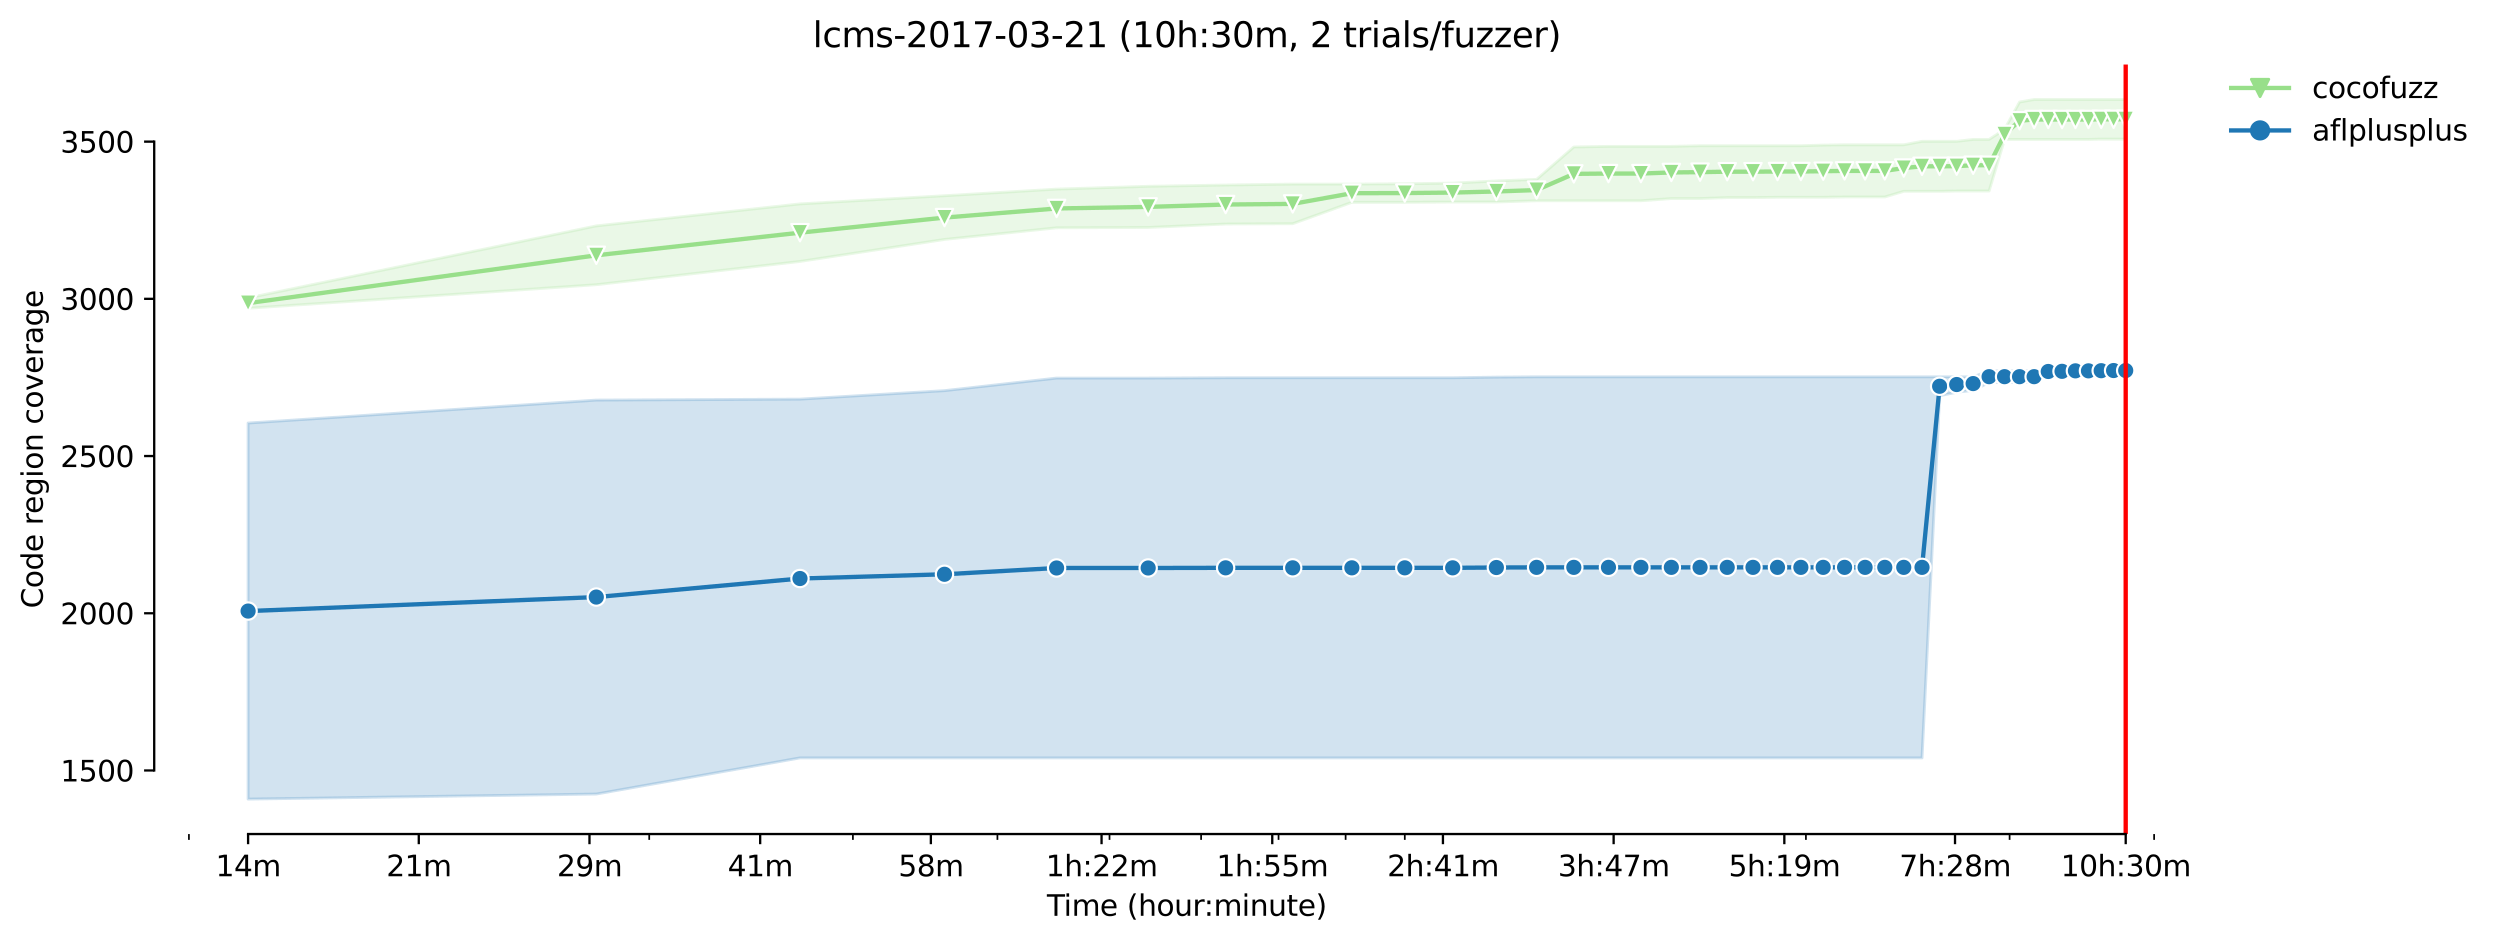 <?xml version="1.0" encoding="utf-8" standalone="no"?>
<!DOCTYPE svg PUBLIC "-//W3C//DTD SVG 1.1//EN"
  "http://www.w3.org/Graphics/SVG/1.1/DTD/svg11.dtd">
<svg height="325.986pt" version="1.1" viewBox="0 0 864.542 325.986" width="864.542pt" xmlns="http://www.w3.org/2000/svg" xmlns:xlink="http://www.w3.org/1999/xlink">
 <defs>
  <style type="text/css">*{stroke-linecap:butt;stroke-linejoin:round;}</style>
 </defs>
 <g id="figure_1">
  <g id="patch_1">
   <path d="M 0 325.986 
L 864.542 325.986 
L 864.542 0 
L 0 0 
z
" style="fill:#ffffff;"/>
  </g>
  <g id="axes_1">
   <g id="patch_2">
    <path d="M 53.328 288.43 
L 767.568 288.43 
L 767.568 22.318 
L 53.328 22.318 
z
" style="fill:#ffffff;"/>
   </g>
   <g id="PolyCollection_1">
    <defs>
     <path d="M 85.794 -222.965 
L 85.794 -219.377 
L 206.207 -227.531 
L 276.645 -235.577 
L 326.621 -243.188 
L 365.386 -247.211 
L 397.059 -247.32 
L 423.838 -248.516 
L 447.035 -248.625 
L 467.496 -256.018 
L 485.799 -256.018 
L 502.357 -256.127 
L 517.472 -256.127 
L 531.377 -256.562 
L 544.251 -256.562 
L 556.237 -256.562 
L 567.449 -256.562 
L 577.98 -257.323 
L 587.91 -257.323 
L 597.302 -257.649 
L 606.213 -257.649 
L 614.689 -257.758 
L 622.77 -257.758 
L 630.493 -257.758 
L 637.886 -257.867 
L 644.978 -257.867 
L 651.791 -257.867 
L 658.347 -259.824 
L 664.665 -259.824 
L 670.761 -259.824 
L 676.651 -259.932 
L 682.347 -259.932 
L 687.862 -259.932 
L 693.208 -277.764 
L 698.394 -277.764 
L 703.43 -277.764 
L 708.324 -277.764 
L 713.083 -277.764 
L 717.716 -277.764 
L 722.229 -277.764 
L 726.627 -277.873 
L 730.916 -277.873 
L 735.103 -277.873 
L 735.103 -291.572 
L 735.103 -291.572 
L 730.916 -291.572 
L 726.627 -291.572 
L 722.229 -291.572 
L 717.716 -291.572 
L 713.083 -291.572 
L 708.324 -291.572 
L 703.43 -291.572 
L 698.394 -290.702 
L 693.208 -281.243 
L 687.862 -277.764 
L 682.347 -277.764 
L 676.651 -277.111 
L 670.761 -277.111 
L 664.665 -277.111 
L 658.347 -275.915 
L 651.791 -275.915 
L 644.978 -275.915 
L 637.886 -275.915 
L 630.493 -275.807 
L 622.77 -275.589 
L 614.689 -275.589 
L 606.213 -275.589 
L 597.302 -275.589 
L 587.91 -275.589 
L 577.98 -275.372 
L 567.449 -275.372 
L 556.237 -275.372 
L 544.251 -275.154 
L 531.377 -263.955 
L 517.472 -263.412 
L 502.357 -262.651 
L 485.799 -262.433 
L 467.496 -262.324 
L 447.035 -262.324 
L 423.838 -261.998 
L 397.059 -261.563 
L 365.386 -260.585 
L 326.621 -258.301 
L 276.645 -255.475 
L 206.207 -247.864 
L 85.794 -222.965 
z
" id="m2c53923c46" style="stroke:#98df8a;stroke-opacity:0.2;"/>
    </defs>
    <g clip-path="url(#p3ffe0e3b09)">
     <use style="fill:#98df8a;fill-opacity:0.2;stroke:#98df8a;stroke-opacity:0.2;" x="0" xlink:href="#m2c53923c46" y="325.986"/>
    </g>
   </g>
   <g id="PolyCollection_2">
    <defs>
     <path d="M 85.794 -179.691 
L 85.794 -49.652 
L 206.207 -51.392 
L 276.645 -63.896 
L 326.621 -63.896 
L 365.386 -63.896 
L 397.059 -63.896 
L 423.838 -63.896 
L 447.035 -63.896 
L 467.496 -63.896 
L 485.799 -63.896 
L 502.357 -63.896 
L 517.472 -63.896 
L 531.377 -63.896 
L 544.251 -63.896 
L 556.237 -63.896 
L 567.449 -63.896 
L 577.98 -63.896 
L 587.91 -63.896 
L 597.302 -63.896 
L 606.213 -63.896 
L 614.689 -63.896 
L 622.77 -63.896 
L 630.493 -63.896 
L 637.886 -63.896 
L 644.978 -63.896 
L 651.791 -63.896 
L 658.347 -63.896 
L 664.665 -63.896 
L 670.761 -189.15 
L 676.651 -190.346 
L 682.347 -190.999 
L 687.862 -193.717 
L 693.208 -193.717 
L 698.394 -193.717 
L 703.43 -193.717 
L 708.324 -197.305 
L 713.083 -197.305 
L 717.716 -197.305 
L 722.229 -197.305 
L 726.627 -197.305 
L 730.916 -197.414 
L 735.103 -197.414 
L 735.103 -198.284 
L 735.103 -198.284 
L 730.916 -198.284 
L 726.627 -198.284 
L 722.229 -198.175 
L 717.716 -198.175 
L 713.083 -197.849 
L 708.324 -197.74 
L 703.43 -197.74 
L 698.394 -197.74 
L 693.208 -197.74 
L 687.862 -197.74 
L 682.347 -195.674 
L 676.651 -195.674 
L 670.761 -195.674 
L 664.665 -195.674 
L 658.347 -195.674 
L 651.791 -195.674 
L 644.978 -195.674 
L 637.886 -195.674 
L 630.493 -195.674 
L 622.77 -195.674 
L 614.689 -195.674 
L 606.213 -195.674 
L 597.302 -195.674 
L 587.91 -195.674 
L 577.98 -195.674 
L 567.449 -195.674 
L 556.237 -195.674 
L 544.251 -195.674 
L 531.377 -195.674 
L 517.472 -195.565 
L 502.357 -195.348 
L 485.799 -195.348 
L 467.496 -195.348 
L 447.035 -195.348 
L 423.838 -195.348 
L 397.059 -195.239 
L 365.386 -195.239 
L 326.621 -190.89 
L 276.645 -187.954 
L 206.207 -187.628 
L 85.794 -179.691 
z
" id="md9024fc456" style="stroke:#1f77b4;stroke-opacity:0.2;"/>
    </defs>
    <g clip-path="url(#p3ffe0e3b09)">
     <use style="fill:#1f77b4;fill-opacity:0.2;stroke:#1f77b4;stroke-opacity:0.2;" x="0" xlink:href="#md9024fc456" y="325.986"/>
    </g>
   </g>
   <g id="matplotlib.axis_1">
    <g id="xtick_1">
     <g id="line2d_1">
      <defs>
       <path d="M 0 0 
L 0 3.5 
" id="m69673c3296" style="stroke:#000000;stroke-width:0.8;"/>
      </defs>
      <g>
       <use style="stroke:#000000;stroke-width:0.8;" x="85.794" xlink:href="#m69673c3296" y="288.43"/>
      </g>
     </g>
     <g id="text_1">
      <!-- 14m -->
      <g transform="translate(74.561 303.029)scale(0.1 -0.1)">
       <defs>
        <path d="M 794 531 
L 1825 531 
L 1825 4091 
L 703 3866 
L 703 4441 
L 1819 4666 
L 2450 4666 
L 2450 531 
L 3481 531 
L 3481 0 
L 794 0 
L 794 531 
z
" id="DejaVuSans-31" transform="scale(0.016)"/>
        <path d="M 2419 4116 
L 825 1625 
L 2419 1625 
L 2419 4116 
z
M 2253 4666 
L 3047 4666 
L 3047 1625 
L 3713 1625 
L 3713 1100 
L 3047 1100 
L 3047 0 
L 2419 0 
L 2419 1100 
L 313 1100 
L 313 1709 
L 2253 4666 
z
" id="DejaVuSans-34" transform="scale(0.016)"/>
        <path d="M 3328 2828 
Q 3544 3216 3844 3400 
Q 4144 3584 4550 3584 
Q 5097 3584 5394 3201 
Q 5691 2819 5691 2113 
L 5691 0 
L 5113 0 
L 5113 2094 
Q 5113 2597 4934 2840 
Q 4756 3084 4391 3084 
Q 3944 3084 3684 2787 
Q 3425 2491 3425 1978 
L 3425 0 
L 2847 0 
L 2847 2094 
Q 2847 2600 2669 2842 
Q 2491 3084 2119 3084 
Q 1678 3084 1418 2786 
Q 1159 2488 1159 1978 
L 1159 0 
L 581 0 
L 581 3500 
L 1159 3500 
L 1159 2956 
Q 1356 3278 1631 3431 
Q 1906 3584 2284 3584 
Q 2666 3584 2933 3390 
Q 3200 3197 3328 2828 
z
" id="DejaVuSans-6d" transform="scale(0.016)"/>
       </defs>
       <use xlink:href="#DejaVuSans-31"/>
       <use x="63.623" xlink:href="#DejaVuSans-34"/>
       <use x="127.246" xlink:href="#DejaVuSans-6d"/>
      </g>
     </g>
    </g>
    <g id="xtick_2">
     <g id="line2d_2">
      <g>
       <use style="stroke:#000000;stroke-width:0.8;" x="144.822" xlink:href="#m69673c3296" y="288.43"/>
      </g>
     </g>
     <g id="text_2">
      <!-- 21m -->
      <g transform="translate(133.589 303.029)scale(0.1 -0.1)">
       <defs>
        <path d="M 1228 531 
L 3431 531 
L 3431 0 
L 469 0 
L 469 531 
Q 828 903 1448 1529 
Q 2069 2156 2228 2338 
Q 2531 2678 2651 2914 
Q 2772 3150 2772 3378 
Q 2772 3750 2511 3984 
Q 2250 4219 1831 4219 
Q 1534 4219 1204 4116 
Q 875 4013 500 3803 
L 500 4441 
Q 881 4594 1212 4672 
Q 1544 4750 1819 4750 
Q 2544 4750 2975 4387 
Q 3406 4025 3406 3419 
Q 3406 3131 3298 2873 
Q 3191 2616 2906 2266 
Q 2828 2175 2409 1742 
Q 1991 1309 1228 531 
z
" id="DejaVuSans-32" transform="scale(0.016)"/>
       </defs>
       <use xlink:href="#DejaVuSans-32"/>
       <use x="63.623" xlink:href="#DejaVuSans-31"/>
       <use x="127.246" xlink:href="#DejaVuSans-6d"/>
      </g>
     </g>
    </g>
    <g id="xtick_3">
     <g id="line2d_3">
      <g>
       <use style="stroke:#000000;stroke-width:0.8;" x="203.851" xlink:href="#m69673c3296" y="288.43"/>
      </g>
     </g>
     <g id="text_3">
      <!-- 29m -->
      <g transform="translate(192.618 303.029)scale(0.1 -0.1)">
       <defs>
        <path d="M 703 97 
L 703 672 
Q 941 559 1184 500 
Q 1428 441 1663 441 
Q 2288 441 2617 861 
Q 2947 1281 2994 2138 
Q 2813 1869 2534 1725 
Q 2256 1581 1919 1581 
Q 1219 1581 811 2004 
Q 403 2428 403 3163 
Q 403 3881 828 4315 
Q 1253 4750 1959 4750 
Q 2769 4750 3195 4129 
Q 3622 3509 3622 2328 
Q 3622 1225 3098 567 
Q 2575 -91 1691 -91 
Q 1453 -91 1209 -44 
Q 966 3 703 97 
z
M 1959 2075 
Q 2384 2075 2632 2365 
Q 2881 2656 2881 3163 
Q 2881 3666 2632 3958 
Q 2384 4250 1959 4250 
Q 1534 4250 1286 3958 
Q 1038 3666 1038 3163 
Q 1038 2656 1286 2365 
Q 1534 2075 1959 2075 
z
" id="DejaVuSans-39" transform="scale(0.016)"/>
       </defs>
       <use xlink:href="#DejaVuSans-32"/>
       <use x="63.623" xlink:href="#DejaVuSans-39"/>
       <use x="127.246" xlink:href="#DejaVuSans-6d"/>
      </g>
     </g>
    </g>
    <g id="xtick_4">
     <g id="line2d_4">
      <g>
       <use style="stroke:#000000;stroke-width:0.8;" x="262.879" xlink:href="#m69673c3296" y="288.43"/>
      </g>
     </g>
     <g id="text_4">
      <!-- 41m -->
      <g transform="translate(251.646 303.029)scale(0.1 -0.1)">
       <use xlink:href="#DejaVuSans-34"/>
       <use x="63.623" xlink:href="#DejaVuSans-31"/>
       <use x="127.246" xlink:href="#DejaVuSans-6d"/>
      </g>
     </g>
    </g>
    <g id="xtick_5">
     <g id="line2d_5">
      <g>
       <use style="stroke:#000000;stroke-width:0.8;" x="321.908" xlink:href="#m69673c3296" y="288.43"/>
      </g>
     </g>
     <g id="text_5">
      <!-- 58m -->
      <g transform="translate(310.675 303.029)scale(0.1 -0.1)">
       <defs>
        <path d="M 691 4666 
L 3169 4666 
L 3169 4134 
L 1269 4134 
L 1269 2991 
Q 1406 3038 1543 3061 
Q 1681 3084 1819 3084 
Q 2600 3084 3056 2656 
Q 3513 2228 3513 1497 
Q 3513 744 3044 326 
Q 2575 -91 1722 -91 
Q 1428 -91 1123 -41 
Q 819 9 494 109 
L 494 744 
Q 775 591 1075 516 
Q 1375 441 1709 441 
Q 2250 441 2565 725 
Q 2881 1009 2881 1497 
Q 2881 1984 2565 2268 
Q 2250 2553 1709 2553 
Q 1456 2553 1204 2497 
Q 953 2441 691 2322 
L 691 4666 
z
" id="DejaVuSans-35" transform="scale(0.016)"/>
        <path d="M 2034 2216 
Q 1584 2216 1326 1975 
Q 1069 1734 1069 1313 
Q 1069 891 1326 650 
Q 1584 409 2034 409 
Q 2484 409 2743 651 
Q 3003 894 3003 1313 
Q 3003 1734 2745 1975 
Q 2488 2216 2034 2216 
z
M 1403 2484 
Q 997 2584 770 2862 
Q 544 3141 544 3541 
Q 544 4100 942 4425 
Q 1341 4750 2034 4750 
Q 2731 4750 3128 4425 
Q 3525 4100 3525 3541 
Q 3525 3141 3298 2862 
Q 3072 2584 2669 2484 
Q 3125 2378 3379 2068 
Q 3634 1759 3634 1313 
Q 3634 634 3220 271 
Q 2806 -91 2034 -91 
Q 1263 -91 848 271 
Q 434 634 434 1313 
Q 434 1759 690 2068 
Q 947 2378 1403 2484 
z
M 1172 3481 
Q 1172 3119 1398 2916 
Q 1625 2713 2034 2713 
Q 2441 2713 2670 2916 
Q 2900 3119 2900 3481 
Q 2900 3844 2670 4047 
Q 2441 4250 2034 4250 
Q 1625 4250 1398 4047 
Q 1172 3844 1172 3481 
z
" id="DejaVuSans-38" transform="scale(0.016)"/>
       </defs>
       <use xlink:href="#DejaVuSans-35"/>
       <use x="63.623" xlink:href="#DejaVuSans-38"/>
       <use x="127.246" xlink:href="#DejaVuSans-6d"/>
      </g>
     </g>
    </g>
    <g id="xtick_6">
     <g id="line2d_6">
      <g>
       <use style="stroke:#000000;stroke-width:0.8;" x="380.936" xlink:href="#m69673c3296" y="288.43"/>
      </g>
     </g>
     <g id="text_6">
      <!-- 1h:22m -->
      <g transform="translate(361.669 303.029)scale(0.1 -0.1)">
       <defs>
        <path d="M 3513 2113 
L 3513 0 
L 2938 0 
L 2938 2094 
Q 2938 2591 2744 2837 
Q 2550 3084 2163 3084 
Q 1697 3084 1428 2787 
Q 1159 2491 1159 1978 
L 1159 0 
L 581 0 
L 581 4863 
L 1159 4863 
L 1159 2956 
Q 1366 3272 1645 3428 
Q 1925 3584 2291 3584 
Q 2894 3584 3203 3211 
Q 3513 2838 3513 2113 
z
" id="DejaVuSans-68" transform="scale(0.016)"/>
        <path d="M 750 794 
L 1409 794 
L 1409 0 
L 750 0 
L 750 794 
z
M 750 3309 
L 1409 3309 
L 1409 2516 
L 750 2516 
L 750 3309 
z
" id="DejaVuSans-3a" transform="scale(0.016)"/>
       </defs>
       <use xlink:href="#DejaVuSans-31"/>
       <use x="63.623" xlink:href="#DejaVuSans-68"/>
       <use x="127.002" xlink:href="#DejaVuSans-3a"/>
       <use x="160.693" xlink:href="#DejaVuSans-32"/>
       <use x="224.316" xlink:href="#DejaVuSans-32"/>
       <use x="287.939" xlink:href="#DejaVuSans-6d"/>
      </g>
     </g>
    </g>
    <g id="xtick_7">
     <g id="line2d_7">
      <g>
       <use style="stroke:#000000;stroke-width:0.8;" x="439.965" xlink:href="#m69673c3296" y="288.43"/>
      </g>
     </g>
     <g id="text_7">
      <!-- 1h:55m -->
      <g transform="translate(420.697 303.029)scale(0.1 -0.1)">
       <use xlink:href="#DejaVuSans-31"/>
       <use x="63.623" xlink:href="#DejaVuSans-68"/>
       <use x="127.002" xlink:href="#DejaVuSans-3a"/>
       <use x="160.693" xlink:href="#DejaVuSans-35"/>
       <use x="224.316" xlink:href="#DejaVuSans-35"/>
       <use x="287.939" xlink:href="#DejaVuSans-6d"/>
      </g>
     </g>
    </g>
    <g id="xtick_8">
     <g id="line2d_8">
      <g>
       <use style="stroke:#000000;stroke-width:0.8;" x="498.993" xlink:href="#m69673c3296" y="288.43"/>
      </g>
     </g>
     <g id="text_8">
      <!-- 2h:41m -->
      <g transform="translate(479.726 303.029)scale(0.1 -0.1)">
       <use xlink:href="#DejaVuSans-32"/>
       <use x="63.623" xlink:href="#DejaVuSans-68"/>
       <use x="127.002" xlink:href="#DejaVuSans-3a"/>
       <use x="160.693" xlink:href="#DejaVuSans-34"/>
       <use x="224.316" xlink:href="#DejaVuSans-31"/>
       <use x="287.939" xlink:href="#DejaVuSans-6d"/>
      </g>
     </g>
    </g>
    <g id="xtick_9">
     <g id="line2d_9">
      <g>
       <use style="stroke:#000000;stroke-width:0.8;" x="558.022" xlink:href="#m69673c3296" y="288.43"/>
      </g>
     </g>
     <g id="text_9">
      <!-- 3h:47m -->
      <g transform="translate(538.755 303.029)scale(0.1 -0.1)">
       <defs>
        <path d="M 2597 2516 
Q 3050 2419 3304 2112 
Q 3559 1806 3559 1356 
Q 3559 666 3084 287 
Q 2609 -91 1734 -91 
Q 1441 -91 1130 -33 
Q 819 25 488 141 
L 488 750 
Q 750 597 1062 519 
Q 1375 441 1716 441 
Q 2309 441 2620 675 
Q 2931 909 2931 1356 
Q 2931 1769 2642 2001 
Q 2353 2234 1838 2234 
L 1294 2234 
L 1294 2753 
L 1863 2753 
Q 2328 2753 2575 2939 
Q 2822 3125 2822 3475 
Q 2822 3834 2567 4026 
Q 2313 4219 1838 4219 
Q 1578 4219 1281 4162 
Q 984 4106 628 3988 
L 628 4550 
Q 988 4650 1302 4700 
Q 1616 4750 1894 4750 
Q 2613 4750 3031 4423 
Q 3450 4097 3450 3541 
Q 3450 3153 3228 2886 
Q 3006 2619 2597 2516 
z
" id="DejaVuSans-33" transform="scale(0.016)"/>
        <path d="M 525 4666 
L 3525 4666 
L 3525 4397 
L 1831 0 
L 1172 0 
L 2766 4134 
L 525 4134 
L 525 4666 
z
" id="DejaVuSans-37" transform="scale(0.016)"/>
       </defs>
       <use xlink:href="#DejaVuSans-33"/>
       <use x="63.623" xlink:href="#DejaVuSans-68"/>
       <use x="127.002" xlink:href="#DejaVuSans-3a"/>
       <use x="160.693" xlink:href="#DejaVuSans-34"/>
       <use x="224.316" xlink:href="#DejaVuSans-37"/>
       <use x="287.939" xlink:href="#DejaVuSans-6d"/>
      </g>
     </g>
    </g>
    <g id="xtick_10">
     <g id="line2d_10">
      <g>
       <use style="stroke:#000000;stroke-width:0.8;" x="617.05" xlink:href="#m69673c3296" y="288.43"/>
      </g>
     </g>
     <g id="text_10">
      <!-- 5h:19m -->
      <g transform="translate(597.783 303.029)scale(0.1 -0.1)">
       <use xlink:href="#DejaVuSans-35"/>
       <use x="63.623" xlink:href="#DejaVuSans-68"/>
       <use x="127.002" xlink:href="#DejaVuSans-3a"/>
       <use x="160.693" xlink:href="#DejaVuSans-31"/>
       <use x="224.316" xlink:href="#DejaVuSans-39"/>
       <use x="287.939" xlink:href="#DejaVuSans-6d"/>
      </g>
     </g>
    </g>
    <g id="xtick_11">
     <g id="line2d_11">
      <g>
       <use style="stroke:#000000;stroke-width:0.8;" x="676.079" xlink:href="#m69673c3296" y="288.43"/>
      </g>
     </g>
     <g id="text_11">
      <!-- 7h:28m -->
      <g transform="translate(656.812 303.029)scale(0.1 -0.1)">
       <use xlink:href="#DejaVuSans-37"/>
       <use x="63.623" xlink:href="#DejaVuSans-68"/>
       <use x="127.002" xlink:href="#DejaVuSans-3a"/>
       <use x="160.693" xlink:href="#DejaVuSans-32"/>
       <use x="224.316" xlink:href="#DejaVuSans-38"/>
       <use x="287.939" xlink:href="#DejaVuSans-6d"/>
      </g>
     </g>
    </g>
    <g id="xtick_12">
     <g id="line2d_12">
      <g>
       <use style="stroke:#000000;stroke-width:0.8;" x="735.107" xlink:href="#m69673c3296" y="288.43"/>
      </g>
     </g>
     <g id="text_12">
      <!-- 10h:30m -->
      <g transform="translate(712.659 303.029)scale(0.1 -0.1)">
       <defs>
        <path d="M 2034 4250 
Q 1547 4250 1301 3770 
Q 1056 3291 1056 2328 
Q 1056 1369 1301 889 
Q 1547 409 2034 409 
Q 2525 409 2770 889 
Q 3016 1369 3016 2328 
Q 3016 3291 2770 3770 
Q 2525 4250 2034 4250 
z
M 2034 4750 
Q 2819 4750 3233 4129 
Q 3647 3509 3647 2328 
Q 3647 1150 3233 529 
Q 2819 -91 2034 -91 
Q 1250 -91 836 529 
Q 422 1150 422 2328 
Q 422 3509 836 4129 
Q 1250 4750 2034 4750 
z
" id="DejaVuSans-30" transform="scale(0.016)"/>
       </defs>
       <use xlink:href="#DejaVuSans-31"/>
       <use x="63.623" xlink:href="#DejaVuSans-30"/>
       <use x="127.246" xlink:href="#DejaVuSans-68"/>
       <use x="190.625" xlink:href="#DejaVuSans-3a"/>
       <use x="224.316" xlink:href="#DejaVuSans-33"/>
       <use x="287.939" xlink:href="#DejaVuSans-30"/>
       <use x="351.562" xlink:href="#DejaVuSans-6d"/>
      </g>
     </g>
    </g>
    <g id="xtick_13">
     <g id="line2d_13">
      <defs>
       <path d="M 0 0 
L 0 2 
" id="m2c6549fb70" style="stroke:#000000;stroke-width:0.6;"/>
      </defs>
      <g>
       <use style="stroke:#000000;stroke-width:0.6;" x="65.332" xlink:href="#m2c6549fb70" y="288.43"/>
      </g>
     </g>
    </g>
    <g id="xtick_14">
     <g id="line2d_14">
      <g>
       <use style="stroke:#000000;stroke-width:0.6;" x="224.511" xlink:href="#m2c6549fb70" y="288.43"/>
      </g>
     </g>
    </g>
    <g id="xtick_15">
     <g id="line2d_15">
      <g>
       <use style="stroke:#000000;stroke-width:0.6;" x="294.948" xlink:href="#m2c6549fb70" y="288.43"/>
      </g>
     </g>
    </g>
    <g id="xtick_16">
     <g id="line2d_16">
      <g>
       <use style="stroke:#000000;stroke-width:0.6;" x="344.924" xlink:href="#m2c6549fb70" y="288.43"/>
      </g>
     </g>
    </g>
    <g id="xtick_17">
     <g id="line2d_17">
      <g>
       <use style="stroke:#000000;stroke-width:0.6;" x="383.689" xlink:href="#m2c6549fb70" y="288.43"/>
      </g>
     </g>
    </g>
    <g id="xtick_18">
     <g id="line2d_18">
      <g>
       <use style="stroke:#000000;stroke-width:0.6;" x="415.362" xlink:href="#m2c6549fb70" y="288.43"/>
      </g>
     </g>
    </g>
    <g id="xtick_19">
     <g id="line2d_19">
      <g>
       <use style="stroke:#000000;stroke-width:0.6;" x="442.141" xlink:href="#m2c6549fb70" y="288.43"/>
      </g>
     </g>
    </g>
    <g id="xtick_20">
     <g id="line2d_20">
      <g>
       <use style="stroke:#000000;stroke-width:0.6;" x="465.338" xlink:href="#m2c6549fb70" y="288.43"/>
      </g>
     </g>
    </g>
    <g id="xtick_21">
     <g id="line2d_21">
      <g>
       <use style="stroke:#000000;stroke-width:0.6;" x="485.799" xlink:href="#m2c6549fb70" y="288.43"/>
      </g>
     </g>
    </g>
    <g id="xtick_22">
     <g id="line2d_22">
      <g>
       <use style="stroke:#000000;stroke-width:0.6;" x="624.516" xlink:href="#m2c6549fb70" y="288.43"/>
      </g>
     </g>
    </g>
    <g id="xtick_23">
     <g id="line2d_23">
      <g>
       <use style="stroke:#000000;stroke-width:0.6;" x="694.954" xlink:href="#m2c6549fb70" y="288.43"/>
      </g>
     </g>
    </g>
    <g id="xtick_24">
     <g id="line2d_24">
      <g>
       <use style="stroke:#000000;stroke-width:0.6;" x="744.93" xlink:href="#m2c6549fb70" y="288.43"/>
      </g>
     </g>
    </g>
    <g id="text_13">
     <!-- Time (hour:minute) -->
     <g transform="translate(362.041 316.707)scale(0.1 -0.1)">
      <defs>
       <path d="M -19 4666 
L 3928 4666 
L 3928 4134 
L 2272 4134 
L 2272 0 
L 1638 0 
L 1638 4134 
L -19 4134 
L -19 4666 
z
" id="DejaVuSans-54" transform="scale(0.016)"/>
       <path d="M 603 3500 
L 1178 3500 
L 1178 0 
L 603 0 
L 603 3500 
z
M 603 4863 
L 1178 4863 
L 1178 4134 
L 603 4134 
L 603 4863 
z
" id="DejaVuSans-69" transform="scale(0.016)"/>
       <path d="M 3597 1894 
L 3597 1613 
L 953 1613 
Q 991 1019 1311 708 
Q 1631 397 2203 397 
Q 2534 397 2845 478 
Q 3156 559 3463 722 
L 3463 178 
Q 3153 47 2828 -22 
Q 2503 -91 2169 -91 
Q 1331 -91 842 396 
Q 353 884 353 1716 
Q 353 2575 817 3079 
Q 1281 3584 2069 3584 
Q 2775 3584 3186 3129 
Q 3597 2675 3597 1894 
z
M 3022 2063 
Q 3016 2534 2758 2815 
Q 2500 3097 2075 3097 
Q 1594 3097 1305 2825 
Q 1016 2553 972 2059 
L 3022 2063 
z
" id="DejaVuSans-65" transform="scale(0.016)"/>
       <path id="DejaVuSans-20" transform="scale(0.016)"/>
       <path d="M 1984 4856 
Q 1566 4138 1362 3434 
Q 1159 2731 1159 2009 
Q 1159 1288 1364 580 
Q 1569 -128 1984 -844 
L 1484 -844 
Q 1016 -109 783 600 
Q 550 1309 550 2009 
Q 550 2706 781 3412 
Q 1013 4119 1484 4856 
L 1984 4856 
z
" id="DejaVuSans-28" transform="scale(0.016)"/>
       <path d="M 1959 3097 
Q 1497 3097 1228 2736 
Q 959 2375 959 1747 
Q 959 1119 1226 758 
Q 1494 397 1959 397 
Q 2419 397 2687 759 
Q 2956 1122 2956 1747 
Q 2956 2369 2687 2733 
Q 2419 3097 1959 3097 
z
M 1959 3584 
Q 2709 3584 3137 3096 
Q 3566 2609 3566 1747 
Q 3566 888 3137 398 
Q 2709 -91 1959 -91 
Q 1206 -91 779 398 
Q 353 888 353 1747 
Q 353 2609 779 3096 
Q 1206 3584 1959 3584 
z
" id="DejaVuSans-6f" transform="scale(0.016)"/>
       <path d="M 544 1381 
L 544 3500 
L 1119 3500 
L 1119 1403 
Q 1119 906 1312 657 
Q 1506 409 1894 409 
Q 2359 409 2629 706 
Q 2900 1003 2900 1516 
L 2900 3500 
L 3475 3500 
L 3475 0 
L 2900 0 
L 2900 538 
Q 2691 219 2414 64 
Q 2138 -91 1772 -91 
Q 1169 -91 856 284 
Q 544 659 544 1381 
z
M 1991 3584 
L 1991 3584 
z
" id="DejaVuSans-75" transform="scale(0.016)"/>
       <path d="M 2631 2963 
Q 2534 3019 2420 3045 
Q 2306 3072 2169 3072 
Q 1681 3072 1420 2755 
Q 1159 2438 1159 1844 
L 1159 0 
L 581 0 
L 581 3500 
L 1159 3500 
L 1159 2956 
Q 1341 3275 1631 3429 
Q 1922 3584 2338 3584 
Q 2397 3584 2469 3576 
Q 2541 3569 2628 3553 
L 2631 2963 
z
" id="DejaVuSans-72" transform="scale(0.016)"/>
       <path d="M 3513 2113 
L 3513 0 
L 2938 0 
L 2938 2094 
Q 2938 2591 2744 2837 
Q 2550 3084 2163 3084 
Q 1697 3084 1428 2787 
Q 1159 2491 1159 1978 
L 1159 0 
L 581 0 
L 581 3500 
L 1159 3500 
L 1159 2956 
Q 1366 3272 1645 3428 
Q 1925 3584 2291 3584 
Q 2894 3584 3203 3211 
Q 3513 2838 3513 2113 
z
" id="DejaVuSans-6e" transform="scale(0.016)"/>
       <path d="M 1172 4494 
L 1172 3500 
L 2356 3500 
L 2356 3053 
L 1172 3053 
L 1172 1153 
Q 1172 725 1289 603 
Q 1406 481 1766 481 
L 2356 481 
L 2356 0 
L 1766 0 
Q 1100 0 847 248 
Q 594 497 594 1153 
L 594 3053 
L 172 3053 
L 172 3500 
L 594 3500 
L 594 4494 
L 1172 4494 
z
" id="DejaVuSans-74" transform="scale(0.016)"/>
       <path d="M 513 4856 
L 1013 4856 
Q 1481 4119 1714 3412 
Q 1947 2706 1947 2009 
Q 1947 1309 1714 600 
Q 1481 -109 1013 -844 
L 513 -844 
Q 928 -128 1133 580 
Q 1338 1288 1338 2009 
Q 1338 2731 1133 3434 
Q 928 4138 513 4856 
z
" id="DejaVuSans-29" transform="scale(0.016)"/>
      </defs>
      <use xlink:href="#DejaVuSans-54"/>
      <use x="57.959" xlink:href="#DejaVuSans-69"/>
      <use x="85.742" xlink:href="#DejaVuSans-6d"/>
      <use x="183.154" xlink:href="#DejaVuSans-65"/>
      <use x="244.678" xlink:href="#DejaVuSans-20"/>
      <use x="276.465" xlink:href="#DejaVuSans-28"/>
      <use x="315.479" xlink:href="#DejaVuSans-68"/>
      <use x="378.857" xlink:href="#DejaVuSans-6f"/>
      <use x="440.039" xlink:href="#DejaVuSans-75"/>
      <use x="503.418" xlink:href="#DejaVuSans-72"/>
      <use x="542.781" xlink:href="#DejaVuSans-3a"/>
      <use x="576.473" xlink:href="#DejaVuSans-6d"/>
      <use x="673.885" xlink:href="#DejaVuSans-69"/>
      <use x="701.668" xlink:href="#DejaVuSans-6e"/>
      <use x="765.047" xlink:href="#DejaVuSans-75"/>
      <use x="828.426" xlink:href="#DejaVuSans-74"/>
      <use x="867.635" xlink:href="#DejaVuSans-65"/>
      <use x="929.158" xlink:href="#DejaVuSans-29"/>
     </g>
    </g>
   </g>
   <g id="matplotlib.axis_2">
    <g id="ytick_1">
     <g id="line2d_25">
      <defs>
       <path d="M 0 0 
L -3.5 0 
" id="mcef00292dd" style="stroke:#000000;stroke-width:0.8;"/>
      </defs>
      <g>
       <use style="stroke:#000000;stroke-width:0.8;" x="53.328" xlink:href="#mcef00292dd" y="266.44"/>
      </g>
     </g>
     <g id="text_14">
      <!-- 1500 -->
      <g transform="translate(20.878 270.239)scale(0.1 -0.1)">
       <use xlink:href="#DejaVuSans-31"/>
       <use x="63.623" xlink:href="#DejaVuSans-35"/>
       <use x="127.246" xlink:href="#DejaVuSans-30"/>
       <use x="190.869" xlink:href="#DejaVuSans-30"/>
      </g>
     </g>
    </g>
    <g id="ytick_2">
     <g id="line2d_26">
      <g>
       <use style="stroke:#000000;stroke-width:0.8;" x="53.328" xlink:href="#mcef00292dd" y="212.076"/>
      </g>
     </g>
     <g id="text_15">
      <!-- 2000 -->
      <g transform="translate(20.878 215.875)scale(0.1 -0.1)">
       <use xlink:href="#DejaVuSans-32"/>
       <use x="63.623" xlink:href="#DejaVuSans-30"/>
       <use x="127.246" xlink:href="#DejaVuSans-30"/>
       <use x="190.869" xlink:href="#DejaVuSans-30"/>
      </g>
     </g>
    </g>
    <g id="ytick_3">
     <g id="line2d_27">
      <g>
       <use style="stroke:#000000;stroke-width:0.8;" x="53.328" xlink:href="#mcef00292dd" y="157.712"/>
      </g>
     </g>
     <g id="text_16">
      <!-- 2500 -->
      <g transform="translate(20.878 161.511)scale(0.1 -0.1)">
       <use xlink:href="#DejaVuSans-32"/>
       <use x="63.623" xlink:href="#DejaVuSans-35"/>
       <use x="127.246" xlink:href="#DejaVuSans-30"/>
       <use x="190.869" xlink:href="#DejaVuSans-30"/>
      </g>
     </g>
    </g>
    <g id="ytick_4">
     <g id="line2d_28">
      <g>
       <use style="stroke:#000000;stroke-width:0.8;" x="53.328" xlink:href="#mcef00292dd" y="103.348"/>
      </g>
     </g>
     <g id="text_17">
      <!-- 3000 -->
      <g transform="translate(20.878 107.147)scale(0.1 -0.1)">
       <use xlink:href="#DejaVuSans-33"/>
       <use x="63.623" xlink:href="#DejaVuSans-30"/>
       <use x="127.246" xlink:href="#DejaVuSans-30"/>
       <use x="190.869" xlink:href="#DejaVuSans-30"/>
      </g>
     </g>
    </g>
    <g id="ytick_5">
     <g id="line2d_29">
      <g>
       <use style="stroke:#000000;stroke-width:0.8;" x="53.328" xlink:href="#mcef00292dd" y="48.984"/>
      </g>
     </g>
     <g id="text_18">
      <!-- 3500 -->
      <g transform="translate(20.878 52.783)scale(0.1 -0.1)">
       <use xlink:href="#DejaVuSans-33"/>
       <use x="63.623" xlink:href="#DejaVuSans-35"/>
       <use x="127.246" xlink:href="#DejaVuSans-30"/>
       <use x="190.869" xlink:href="#DejaVuSans-30"/>
      </g>
     </g>
    </g>
    <g id="text_19">
     <!-- Code region coverage -->
     <g transform="translate(14.798 210.38)rotate(-90)scale(0.1 -0.1)">
      <defs>
       <path d="M 4122 4306 
L 4122 3641 
Q 3803 3938 3442 4084 
Q 3081 4231 2675 4231 
Q 1875 4231 1450 3742 
Q 1025 3253 1025 2328 
Q 1025 1406 1450 917 
Q 1875 428 2675 428 
Q 3081 428 3442 575 
Q 3803 722 4122 1019 
L 4122 359 
Q 3791 134 3420 21 
Q 3050 -91 2638 -91 
Q 1578 -91 968 557 
Q 359 1206 359 2328 
Q 359 3453 968 4101 
Q 1578 4750 2638 4750 
Q 3056 4750 3426 4639 
Q 3797 4528 4122 4306 
z
" id="DejaVuSans-43" transform="scale(0.016)"/>
       <path d="M 2906 2969 
L 2906 4863 
L 3481 4863 
L 3481 0 
L 2906 0 
L 2906 525 
Q 2725 213 2448 61 
Q 2172 -91 1784 -91 
Q 1150 -91 751 415 
Q 353 922 353 1747 
Q 353 2572 751 3078 
Q 1150 3584 1784 3584 
Q 2172 3584 2448 3432 
Q 2725 3281 2906 2969 
z
M 947 1747 
Q 947 1113 1208 752 
Q 1469 391 1925 391 
Q 2381 391 2643 752 
Q 2906 1113 2906 1747 
Q 2906 2381 2643 2742 
Q 2381 3103 1925 3103 
Q 1469 3103 1208 2742 
Q 947 2381 947 1747 
z
" id="DejaVuSans-64" transform="scale(0.016)"/>
       <path d="M 2906 1791 
Q 2906 2416 2648 2759 
Q 2391 3103 1925 3103 
Q 1463 3103 1205 2759 
Q 947 2416 947 1791 
Q 947 1169 1205 825 
Q 1463 481 1925 481 
Q 2391 481 2648 825 
Q 2906 1169 2906 1791 
z
M 3481 434 
Q 3481 -459 3084 -895 
Q 2688 -1331 1869 -1331 
Q 1566 -1331 1297 -1286 
Q 1028 -1241 775 -1147 
L 775 -588 
Q 1028 -725 1275 -790 
Q 1522 -856 1778 -856 
Q 2344 -856 2625 -561 
Q 2906 -266 2906 331 
L 2906 616 
Q 2728 306 2450 153 
Q 2172 0 1784 0 
Q 1141 0 747 490 
Q 353 981 353 1791 
Q 353 2603 747 3093 
Q 1141 3584 1784 3584 
Q 2172 3584 2450 3431 
Q 2728 3278 2906 2969 
L 2906 3500 
L 3481 3500 
L 3481 434 
z
" id="DejaVuSans-67" transform="scale(0.016)"/>
       <path d="M 3122 3366 
L 3122 2828 
Q 2878 2963 2633 3030 
Q 2388 3097 2138 3097 
Q 1578 3097 1268 2742 
Q 959 2388 959 1747 
Q 959 1106 1268 751 
Q 1578 397 2138 397 
Q 2388 397 2633 464 
Q 2878 531 3122 666 
L 3122 134 
Q 2881 22 2623 -34 
Q 2366 -91 2075 -91 
Q 1284 -91 818 406 
Q 353 903 353 1747 
Q 353 2603 823 3093 
Q 1294 3584 2113 3584 
Q 2378 3584 2631 3529 
Q 2884 3475 3122 3366 
z
" id="DejaVuSans-63" transform="scale(0.016)"/>
       <path d="M 191 3500 
L 800 3500 
L 1894 563 
L 2988 3500 
L 3597 3500 
L 2284 0 
L 1503 0 
L 191 3500 
z
" id="DejaVuSans-76" transform="scale(0.016)"/>
       <path d="M 2194 1759 
Q 1497 1759 1228 1600 
Q 959 1441 959 1056 
Q 959 750 1161 570 
Q 1363 391 1709 391 
Q 2188 391 2477 730 
Q 2766 1069 2766 1631 
L 2766 1759 
L 2194 1759 
z
M 3341 1997 
L 3341 0 
L 2766 0 
L 2766 531 
Q 2569 213 2275 61 
Q 1981 -91 1556 -91 
Q 1019 -91 701 211 
Q 384 513 384 1019 
Q 384 1609 779 1909 
Q 1175 2209 1959 2209 
L 2766 2209 
L 2766 2266 
Q 2766 2663 2505 2880 
Q 2244 3097 1772 3097 
Q 1472 3097 1187 3025 
Q 903 2953 641 2809 
L 641 3341 
Q 956 3463 1253 3523 
Q 1550 3584 1831 3584 
Q 2591 3584 2966 3190 
Q 3341 2797 3341 1997 
z
" id="DejaVuSans-61" transform="scale(0.016)"/>
      </defs>
      <use xlink:href="#DejaVuSans-43"/>
      <use x="69.824" xlink:href="#DejaVuSans-6f"/>
      <use x="131.006" xlink:href="#DejaVuSans-64"/>
      <use x="194.482" xlink:href="#DejaVuSans-65"/>
      <use x="256.006" xlink:href="#DejaVuSans-20"/>
      <use x="287.793" xlink:href="#DejaVuSans-72"/>
      <use x="326.656" xlink:href="#DejaVuSans-65"/>
      <use x="388.18" xlink:href="#DejaVuSans-67"/>
      <use x="451.656" xlink:href="#DejaVuSans-69"/>
      <use x="479.439" xlink:href="#DejaVuSans-6f"/>
      <use x="540.621" xlink:href="#DejaVuSans-6e"/>
      <use x="604" xlink:href="#DejaVuSans-20"/>
      <use x="635.787" xlink:href="#DejaVuSans-63"/>
      <use x="690.768" xlink:href="#DejaVuSans-6f"/>
      <use x="751.949" xlink:href="#DejaVuSans-76"/>
      <use x="811.129" xlink:href="#DejaVuSans-65"/>
      <use x="872.652" xlink:href="#DejaVuSans-72"/>
      <use x="913.766" xlink:href="#DejaVuSans-61"/>
      <use x="975.045" xlink:href="#DejaVuSans-67"/>
      <use x="1038.521" xlink:href="#DejaVuSans-65"/>
     </g>
    </g>
   </g>
   <g id="line2d_30">
    <path clip-path="url(#p3ffe0e3b09)" d="M 85.794 104.816 
L 206.207 88.289 
L 276.645 80.46 
L 326.621 75.242 
L 365.386 72.088 
L 397.059 71.545 
L 423.838 70.729 
L 447.035 70.512 
L 467.496 66.815 
L 485.799 66.761 
L 502.357 66.598 
L 517.472 66.217 
L 531.377 65.728 
L 544.251 60.128 
L 556.237 60.02 
L 567.449 60.02 
L 577.98 59.639 
L 587.91 59.53 
L 597.302 59.367 
L 606.213 59.367 
L 614.689 59.313 
L 622.77 59.313 
L 630.493 59.204 
L 637.886 59.095 
L 644.978 59.095 
L 651.791 59.095 
L 658.347 58.117 
L 664.665 57.519 
L 670.761 57.519 
L 676.651 57.464 
L 682.347 57.138 
L 687.862 57.138 
L 693.208 46.483 
L 698.394 41.753 
L 703.43 41.318 
L 708.324 41.318 
L 713.083 41.318 
L 717.716 41.318 
L 722.229 41.318 
L 726.627 41.264 
L 730.916 41.264 
L 735.103 41.264 
" style="fill:none;stroke:#98df8a;stroke-linecap:square;stroke-width:1.5;"/>
    <defs>
     <path d="M -0 3 
L 3 -3 
L -3 -3 
z
" id="m7417862bb5" style="stroke:#ffffff;stroke-linejoin:miter;stroke-width:0.75;"/>
    </defs>
    <g clip-path="url(#p3ffe0e3b09)">
     <use style="fill:#98df8a;stroke:#ffffff;stroke-linejoin:miter;stroke-width:0.75;" x="85.794" xlink:href="#m7417862bb5" y="104.816"/>
     <use style="fill:#98df8a;stroke:#ffffff;stroke-linejoin:miter;stroke-width:0.75;" x="206.207" xlink:href="#m7417862bb5" y="88.289"/>
     <use style="fill:#98df8a;stroke:#ffffff;stroke-linejoin:miter;stroke-width:0.75;" x="276.645" xlink:href="#m7417862bb5" y="80.46"/>
     <use style="fill:#98df8a;stroke:#ffffff;stroke-linejoin:miter;stroke-width:0.75;" x="326.621" xlink:href="#m7417862bb5" y="75.242"/>
     <use style="fill:#98df8a;stroke:#ffffff;stroke-linejoin:miter;stroke-width:0.75;" x="365.386" xlink:href="#m7417862bb5" y="72.088"/>
     <use style="fill:#98df8a;stroke:#ffffff;stroke-linejoin:miter;stroke-width:0.75;" x="397.059" xlink:href="#m7417862bb5" y="71.545"/>
     <use style="fill:#98df8a;stroke:#ffffff;stroke-linejoin:miter;stroke-width:0.75;" x="423.838" xlink:href="#m7417862bb5" y="70.729"/>
     <use style="fill:#98df8a;stroke:#ffffff;stroke-linejoin:miter;stroke-width:0.75;" x="447.035" xlink:href="#m7417862bb5" y="70.512"/>
     <use style="fill:#98df8a;stroke:#ffffff;stroke-linejoin:miter;stroke-width:0.75;" x="467.496" xlink:href="#m7417862bb5" y="66.815"/>
     <use style="fill:#98df8a;stroke:#ffffff;stroke-linejoin:miter;stroke-width:0.75;" x="485.799" xlink:href="#m7417862bb5" y="66.761"/>
     <use style="fill:#98df8a;stroke:#ffffff;stroke-linejoin:miter;stroke-width:0.75;" x="502.357" xlink:href="#m7417862bb5" y="66.598"/>
     <use style="fill:#98df8a;stroke:#ffffff;stroke-linejoin:miter;stroke-width:0.75;" x="517.472" xlink:href="#m7417862bb5" y="66.217"/>
     <use style="fill:#98df8a;stroke:#ffffff;stroke-linejoin:miter;stroke-width:0.75;" x="531.377" xlink:href="#m7417862bb5" y="65.728"/>
     <use style="fill:#98df8a;stroke:#ffffff;stroke-linejoin:miter;stroke-width:0.75;" x="544.251" xlink:href="#m7417862bb5" y="60.128"/>
     <use style="fill:#98df8a;stroke:#ffffff;stroke-linejoin:miter;stroke-width:0.75;" x="556.237" xlink:href="#m7417862bb5" y="60.02"/>
     <use style="fill:#98df8a;stroke:#ffffff;stroke-linejoin:miter;stroke-width:0.75;" x="567.449" xlink:href="#m7417862bb5" y="60.02"/>
     <use style="fill:#98df8a;stroke:#ffffff;stroke-linejoin:miter;stroke-width:0.75;" x="577.98" xlink:href="#m7417862bb5" y="59.639"/>
     <use style="fill:#98df8a;stroke:#ffffff;stroke-linejoin:miter;stroke-width:0.75;" x="587.91" xlink:href="#m7417862bb5" y="59.53"/>
     <use style="fill:#98df8a;stroke:#ffffff;stroke-linejoin:miter;stroke-width:0.75;" x="597.302" xlink:href="#m7417862bb5" y="59.367"/>
     <use style="fill:#98df8a;stroke:#ffffff;stroke-linejoin:miter;stroke-width:0.75;" x="606.213" xlink:href="#m7417862bb5" y="59.367"/>
     <use style="fill:#98df8a;stroke:#ffffff;stroke-linejoin:miter;stroke-width:0.75;" x="614.689" xlink:href="#m7417862bb5" y="59.313"/>
     <use style="fill:#98df8a;stroke:#ffffff;stroke-linejoin:miter;stroke-width:0.75;" x="622.77" xlink:href="#m7417862bb5" y="59.313"/>
     <use style="fill:#98df8a;stroke:#ffffff;stroke-linejoin:miter;stroke-width:0.75;" x="630.493" xlink:href="#m7417862bb5" y="59.204"/>
     <use style="fill:#98df8a;stroke:#ffffff;stroke-linejoin:miter;stroke-width:0.75;" x="637.886" xlink:href="#m7417862bb5" y="59.095"/>
     <use style="fill:#98df8a;stroke:#ffffff;stroke-linejoin:miter;stroke-width:0.75;" x="644.978" xlink:href="#m7417862bb5" y="59.095"/>
     <use style="fill:#98df8a;stroke:#ffffff;stroke-linejoin:miter;stroke-width:0.75;" x="651.791" xlink:href="#m7417862bb5" y="59.095"/>
     <use style="fill:#98df8a;stroke:#ffffff;stroke-linejoin:miter;stroke-width:0.75;" x="658.347" xlink:href="#m7417862bb5" y="58.117"/>
     <use style="fill:#98df8a;stroke:#ffffff;stroke-linejoin:miter;stroke-width:0.75;" x="664.665" xlink:href="#m7417862bb5" y="57.519"/>
     <use style="fill:#98df8a;stroke:#ffffff;stroke-linejoin:miter;stroke-width:0.75;" x="670.761" xlink:href="#m7417862bb5" y="57.519"/>
     <use style="fill:#98df8a;stroke:#ffffff;stroke-linejoin:miter;stroke-width:0.75;" x="676.651" xlink:href="#m7417862bb5" y="57.464"/>
     <use style="fill:#98df8a;stroke:#ffffff;stroke-linejoin:miter;stroke-width:0.75;" x="682.347" xlink:href="#m7417862bb5" y="57.138"/>
     <use style="fill:#98df8a;stroke:#ffffff;stroke-linejoin:miter;stroke-width:0.75;" x="687.862" xlink:href="#m7417862bb5" y="57.138"/>
     <use style="fill:#98df8a;stroke:#ffffff;stroke-linejoin:miter;stroke-width:0.75;" x="693.208" xlink:href="#m7417862bb5" y="46.483"/>
     <use style="fill:#98df8a;stroke:#ffffff;stroke-linejoin:miter;stroke-width:0.75;" x="698.394" xlink:href="#m7417862bb5" y="41.753"/>
     <use style="fill:#98df8a;stroke:#ffffff;stroke-linejoin:miter;stroke-width:0.75;" x="703.43" xlink:href="#m7417862bb5" y="41.318"/>
     <use style="fill:#98df8a;stroke:#ffffff;stroke-linejoin:miter;stroke-width:0.75;" x="708.324" xlink:href="#m7417862bb5" y="41.318"/>
     <use style="fill:#98df8a;stroke:#ffffff;stroke-linejoin:miter;stroke-width:0.75;" x="713.083" xlink:href="#m7417862bb5" y="41.318"/>
     <use style="fill:#98df8a;stroke:#ffffff;stroke-linejoin:miter;stroke-width:0.75;" x="717.716" xlink:href="#m7417862bb5" y="41.318"/>
     <use style="fill:#98df8a;stroke:#ffffff;stroke-linejoin:miter;stroke-width:0.75;" x="722.229" xlink:href="#m7417862bb5" y="41.318"/>
     <use style="fill:#98df8a;stroke:#ffffff;stroke-linejoin:miter;stroke-width:0.75;" x="726.627" xlink:href="#m7417862bb5" y="41.264"/>
     <use style="fill:#98df8a;stroke:#ffffff;stroke-linejoin:miter;stroke-width:0.75;" x="730.916" xlink:href="#m7417862bb5" y="41.264"/>
     <use style="fill:#98df8a;stroke:#ffffff;stroke-linejoin:miter;stroke-width:0.75;" x="735.103" xlink:href="#m7417862bb5" y="41.264"/>
    </g>
   </g>
   <g id="line2d_31">
    <path clip-path="url(#p3ffe0e3b09)" d="M 85.794 211.315 
L 206.207 206.476 
L 276.645 200.061 
L 326.621 198.594 
L 365.386 196.419 
L 397.059 196.419 
L 423.838 196.365 
L 447.035 196.365 
L 467.496 196.365 
L 485.799 196.365 
L 502.357 196.365 
L 517.472 196.256 
L 531.377 196.202 
L 544.251 196.202 
L 556.237 196.202 
L 567.449 196.202 
L 577.98 196.202 
L 587.91 196.202 
L 597.302 196.202 
L 606.213 196.202 
L 614.689 196.202 
L 622.77 196.202 
L 630.493 196.202 
L 637.886 196.202 
L 644.978 196.202 
L 651.791 196.202 
L 658.347 196.202 
L 664.665 196.202 
L 670.761 133.574 
L 676.651 132.976 
L 682.347 132.65 
L 687.862 130.258 
L 693.208 130.258 
L 698.394 130.258 
L 703.43 130.258 
L 708.324 128.464 
L 713.083 128.41 
L 717.716 128.246 
L 722.229 128.246 
L 726.627 128.192 
L 730.916 128.138 
L 735.103 128.138 
" style="fill:none;stroke:#1f77b4;stroke-linecap:square;stroke-width:1.5;"/>
    <defs>
     <path d="M 0 3 
C 0.796 3 1.559 2.684 2.121 2.121 
C 2.684 1.559 3 0.796 3 0 
C 3 -0.796 2.684 -1.559 2.121 -2.121 
C 1.559 -2.684 0.796 -3 0 -3 
C -0.796 -3 -1.559 -2.684 -2.121 -2.121 
C -2.684 -1.559 -3 -0.796 -3 0 
C -3 0.796 -2.684 1.559 -2.121 2.121 
C -1.559 2.684 -0.796 3 0 3 
z
" id="mfb6f7a1aed" style="stroke:#ffffff;stroke-width:0.75;"/>
    </defs>
    <g clip-path="url(#p3ffe0e3b09)">
     <use style="fill:#1f77b4;stroke:#ffffff;stroke-width:0.75;" x="85.794" xlink:href="#mfb6f7a1aed" y="211.315"/>
     <use style="fill:#1f77b4;stroke:#ffffff;stroke-width:0.75;" x="206.207" xlink:href="#mfb6f7a1aed" y="206.476"/>
     <use style="fill:#1f77b4;stroke:#ffffff;stroke-width:0.75;" x="276.645" xlink:href="#mfb6f7a1aed" y="200.061"/>
     <use style="fill:#1f77b4;stroke:#ffffff;stroke-width:0.75;" x="326.621" xlink:href="#mfb6f7a1aed" y="198.594"/>
     <use style="fill:#1f77b4;stroke:#ffffff;stroke-width:0.75;" x="365.386" xlink:href="#mfb6f7a1aed" y="196.419"/>
     <use style="fill:#1f77b4;stroke:#ffffff;stroke-width:0.75;" x="397.059" xlink:href="#mfb6f7a1aed" y="196.419"/>
     <use style="fill:#1f77b4;stroke:#ffffff;stroke-width:0.75;" x="423.838" xlink:href="#mfb6f7a1aed" y="196.365"/>
     <use style="fill:#1f77b4;stroke:#ffffff;stroke-width:0.75;" x="447.035" xlink:href="#mfb6f7a1aed" y="196.365"/>
     <use style="fill:#1f77b4;stroke:#ffffff;stroke-width:0.75;" x="467.496" xlink:href="#mfb6f7a1aed" y="196.365"/>
     <use style="fill:#1f77b4;stroke:#ffffff;stroke-width:0.75;" x="485.799" xlink:href="#mfb6f7a1aed" y="196.365"/>
     <use style="fill:#1f77b4;stroke:#ffffff;stroke-width:0.75;" x="502.357" xlink:href="#mfb6f7a1aed" y="196.365"/>
     <use style="fill:#1f77b4;stroke:#ffffff;stroke-width:0.75;" x="517.472" xlink:href="#mfb6f7a1aed" y="196.256"/>
     <use style="fill:#1f77b4;stroke:#ffffff;stroke-width:0.75;" x="531.377" xlink:href="#mfb6f7a1aed" y="196.202"/>
     <use style="fill:#1f77b4;stroke:#ffffff;stroke-width:0.75;" x="544.251" xlink:href="#mfb6f7a1aed" y="196.202"/>
     <use style="fill:#1f77b4;stroke:#ffffff;stroke-width:0.75;" x="556.237" xlink:href="#mfb6f7a1aed" y="196.202"/>
     <use style="fill:#1f77b4;stroke:#ffffff;stroke-width:0.75;" x="567.449" xlink:href="#mfb6f7a1aed" y="196.202"/>
     <use style="fill:#1f77b4;stroke:#ffffff;stroke-width:0.75;" x="577.98" xlink:href="#mfb6f7a1aed" y="196.202"/>
     <use style="fill:#1f77b4;stroke:#ffffff;stroke-width:0.75;" x="587.91" xlink:href="#mfb6f7a1aed" y="196.202"/>
     <use style="fill:#1f77b4;stroke:#ffffff;stroke-width:0.75;" x="597.302" xlink:href="#mfb6f7a1aed" y="196.202"/>
     <use style="fill:#1f77b4;stroke:#ffffff;stroke-width:0.75;" x="606.213" xlink:href="#mfb6f7a1aed" y="196.202"/>
     <use style="fill:#1f77b4;stroke:#ffffff;stroke-width:0.75;" x="614.689" xlink:href="#mfb6f7a1aed" y="196.202"/>
     <use style="fill:#1f77b4;stroke:#ffffff;stroke-width:0.75;" x="622.77" xlink:href="#mfb6f7a1aed" y="196.202"/>
     <use style="fill:#1f77b4;stroke:#ffffff;stroke-width:0.75;" x="630.493" xlink:href="#mfb6f7a1aed" y="196.202"/>
     <use style="fill:#1f77b4;stroke:#ffffff;stroke-width:0.75;" x="637.886" xlink:href="#mfb6f7a1aed" y="196.202"/>
     <use style="fill:#1f77b4;stroke:#ffffff;stroke-width:0.75;" x="644.978" xlink:href="#mfb6f7a1aed" y="196.202"/>
     <use style="fill:#1f77b4;stroke:#ffffff;stroke-width:0.75;" x="651.791" xlink:href="#mfb6f7a1aed" y="196.202"/>
     <use style="fill:#1f77b4;stroke:#ffffff;stroke-width:0.75;" x="658.347" xlink:href="#mfb6f7a1aed" y="196.202"/>
     <use style="fill:#1f77b4;stroke:#ffffff;stroke-width:0.75;" x="664.665" xlink:href="#mfb6f7a1aed" y="196.202"/>
     <use style="fill:#1f77b4;stroke:#ffffff;stroke-width:0.75;" x="670.761" xlink:href="#mfb6f7a1aed" y="133.574"/>
     <use style="fill:#1f77b4;stroke:#ffffff;stroke-width:0.75;" x="676.651" xlink:href="#mfb6f7a1aed" y="132.976"/>
     <use style="fill:#1f77b4;stroke:#ffffff;stroke-width:0.75;" x="682.347" xlink:href="#mfb6f7a1aed" y="132.65"/>
     <use style="fill:#1f77b4;stroke:#ffffff;stroke-width:0.75;" x="687.862" xlink:href="#mfb6f7a1aed" y="130.258"/>
     <use style="fill:#1f77b4;stroke:#ffffff;stroke-width:0.75;" x="693.208" xlink:href="#mfb6f7a1aed" y="130.258"/>
     <use style="fill:#1f77b4;stroke:#ffffff;stroke-width:0.75;" x="698.394" xlink:href="#mfb6f7a1aed" y="130.258"/>
     <use style="fill:#1f77b4;stroke:#ffffff;stroke-width:0.75;" x="703.43" xlink:href="#mfb6f7a1aed" y="130.258"/>
     <use style="fill:#1f77b4;stroke:#ffffff;stroke-width:0.75;" x="708.324" xlink:href="#mfb6f7a1aed" y="128.464"/>
     <use style="fill:#1f77b4;stroke:#ffffff;stroke-width:0.75;" x="713.083" xlink:href="#mfb6f7a1aed" y="128.41"/>
     <use style="fill:#1f77b4;stroke:#ffffff;stroke-width:0.75;" x="717.716" xlink:href="#mfb6f7a1aed" y="128.246"/>
     <use style="fill:#1f77b4;stroke:#ffffff;stroke-width:0.75;" x="722.229" xlink:href="#mfb6f7a1aed" y="128.246"/>
     <use style="fill:#1f77b4;stroke:#ffffff;stroke-width:0.75;" x="726.627" xlink:href="#mfb6f7a1aed" y="128.192"/>
     <use style="fill:#1f77b4;stroke:#ffffff;stroke-width:0.75;" x="730.916" xlink:href="#mfb6f7a1aed" y="128.138"/>
     <use style="fill:#1f77b4;stroke:#ffffff;stroke-width:0.75;" x="735.103" xlink:href="#mfb6f7a1aed" y="128.138"/>
    </g>
   </g>
   <g id="line2d_32"/>
   <g id="line2d_33"/>
   <g id="line2d_34">
    <path clip-path="url(#p3ffe0e3b09)" d="M 735.103 288.43 
L 735.103 22.318 
" style="fill:none;stroke:#ff0000;stroke-linecap:square;stroke-width:1.5;"/>
   </g>
   <g id="patch_3">
    <path d="M 53.328 266.44 
L 53.328 48.984 
" style="fill:none;stroke:#000000;stroke-linecap:square;stroke-linejoin:miter;stroke-width:0.8;"/>
   </g>
   <g id="patch_4">
    <path d="M 85.794 288.43 
L 735.107 288.43 
" style="fill:none;stroke:#000000;stroke-linecap:square;stroke-linejoin:miter;stroke-width:0.8;"/>
   </g>
   <g id="text_20">
    <!-- lcms-2017-03-21 (10h:30m, 2 trials/fuzzer) -->
    <g transform="translate(281.066 16.318)scale(0.12 -0.12)">
     <defs>
      <path d="M 603 4863 
L 1178 4863 
L 1178 0 
L 603 0 
L 603 4863 
z
" id="DejaVuSans-6c" transform="scale(0.016)"/>
      <path d="M 2834 3397 
L 2834 2853 
Q 2591 2978 2328 3040 
Q 2066 3103 1784 3103 
Q 1356 3103 1142 2972 
Q 928 2841 928 2578 
Q 928 2378 1081 2264 
Q 1234 2150 1697 2047 
L 1894 2003 
Q 2506 1872 2764 1633 
Q 3022 1394 3022 966 
Q 3022 478 2636 193 
Q 2250 -91 1575 -91 
Q 1294 -91 989 -36 
Q 684 19 347 128 
L 347 722 
Q 666 556 975 473 
Q 1284 391 1588 391 
Q 1994 391 2212 530 
Q 2431 669 2431 922 
Q 2431 1156 2273 1281 
Q 2116 1406 1581 1522 
L 1381 1569 
Q 847 1681 609 1914 
Q 372 2147 372 2553 
Q 372 3047 722 3315 
Q 1072 3584 1716 3584 
Q 2034 3584 2315 3537 
Q 2597 3491 2834 3397 
z
" id="DejaVuSans-73" transform="scale(0.016)"/>
      <path d="M 313 2009 
L 1997 2009 
L 1997 1497 
L 313 1497 
L 313 2009 
z
" id="DejaVuSans-2d" transform="scale(0.016)"/>
      <path d="M 750 794 
L 1409 794 
L 1409 256 
L 897 -744 
L 494 -744 
L 750 256 
L 750 794 
z
" id="DejaVuSans-2c" transform="scale(0.016)"/>
      <path d="M 1625 4666 
L 2156 4666 
L 531 -594 
L 0 -594 
L 1625 4666 
z
" id="DejaVuSans-2f" transform="scale(0.016)"/>
      <path d="M 2375 4863 
L 2375 4384 
L 1825 4384 
Q 1516 4384 1395 4259 
Q 1275 4134 1275 3809 
L 1275 3500 
L 2222 3500 
L 2222 3053 
L 1275 3053 
L 1275 0 
L 697 0 
L 697 3053 
L 147 3053 
L 147 3500 
L 697 3500 
L 697 3744 
Q 697 4328 969 4595 
Q 1241 4863 1831 4863 
L 2375 4863 
z
" id="DejaVuSans-66" transform="scale(0.016)"/>
      <path d="M 353 3500 
L 3084 3500 
L 3084 2975 
L 922 459 
L 3084 459 
L 3084 0 
L 275 0 
L 275 525 
L 2438 3041 
L 353 3041 
L 353 3500 
z
" id="DejaVuSans-7a" transform="scale(0.016)"/>
     </defs>
     <use xlink:href="#DejaVuSans-6c"/>
     <use x="27.783" xlink:href="#DejaVuSans-63"/>
     <use x="82.764" xlink:href="#DejaVuSans-6d"/>
     <use x="180.176" xlink:href="#DejaVuSans-73"/>
     <use x="232.275" xlink:href="#DejaVuSans-2d"/>
     <use x="268.359" xlink:href="#DejaVuSans-32"/>
     <use x="331.982" xlink:href="#DejaVuSans-30"/>
     <use x="395.605" xlink:href="#DejaVuSans-31"/>
     <use x="459.229" xlink:href="#DejaVuSans-37"/>
     <use x="522.852" xlink:href="#DejaVuSans-2d"/>
     <use x="558.936" xlink:href="#DejaVuSans-30"/>
     <use x="622.559" xlink:href="#DejaVuSans-33"/>
     <use x="686.182" xlink:href="#DejaVuSans-2d"/>
     <use x="722.266" xlink:href="#DejaVuSans-32"/>
     <use x="785.889" xlink:href="#DejaVuSans-31"/>
     <use x="849.512" xlink:href="#DejaVuSans-20"/>
     <use x="881.299" xlink:href="#DejaVuSans-28"/>
     <use x="920.312" xlink:href="#DejaVuSans-31"/>
     <use x="983.936" xlink:href="#DejaVuSans-30"/>
     <use x="1047.559" xlink:href="#DejaVuSans-68"/>
     <use x="1110.938" xlink:href="#DejaVuSans-3a"/>
     <use x="1144.629" xlink:href="#DejaVuSans-33"/>
     <use x="1208.252" xlink:href="#DejaVuSans-30"/>
     <use x="1271.875" xlink:href="#DejaVuSans-6d"/>
     <use x="1369.287" xlink:href="#DejaVuSans-2c"/>
     <use x="1401.074" xlink:href="#DejaVuSans-20"/>
     <use x="1432.861" xlink:href="#DejaVuSans-32"/>
     <use x="1496.484" xlink:href="#DejaVuSans-20"/>
     <use x="1528.271" xlink:href="#DejaVuSans-74"/>
     <use x="1567.48" xlink:href="#DejaVuSans-72"/>
     <use x="1608.594" xlink:href="#DejaVuSans-69"/>
     <use x="1636.377" xlink:href="#DejaVuSans-61"/>
     <use x="1697.656" xlink:href="#DejaVuSans-6c"/>
     <use x="1725.439" xlink:href="#DejaVuSans-73"/>
     <use x="1777.539" xlink:href="#DejaVuSans-2f"/>
     <use x="1811.23" xlink:href="#DejaVuSans-66"/>
     <use x="1846.436" xlink:href="#DejaVuSans-75"/>
     <use x="1909.814" xlink:href="#DejaVuSans-7a"/>
     <use x="1962.305" xlink:href="#DejaVuSans-7a"/>
     <use x="2014.795" xlink:href="#DejaVuSans-65"/>
     <use x="2076.318" xlink:href="#DejaVuSans-72"/>
     <use x="2117.432" xlink:href="#DejaVuSans-29"/>
    </g>
   </g>
   <g id="legend_1">
    <g id="line2d_35">
     <path d="M 771.568 30.417 
L 791.568 30.417 
" style="fill:none;stroke:#98df8a;stroke-linecap:square;stroke-width:1.5;"/>
    </g>
    <g id="line2d_36">
     <defs>
      <path d="M -0 3 
L 3 -3 
L -3 -3 
z
" id="m1431665222" style="stroke:#98df8a;stroke-linejoin:miter;"/>
     </defs>
     <g>
      <use style="fill:#98df8a;stroke:#98df8a;stroke-linejoin:miter;" x="781.568" xlink:href="#m1431665222" y="30.417"/>
     </g>
    </g>
    <g id="text_21">
     <!-- cocofuzz -->
     <g transform="translate(799.568 33.917)scale(0.1 -0.1)">
      <use xlink:href="#DejaVuSans-63"/>
      <use x="54.98" xlink:href="#DejaVuSans-6f"/>
      <use x="116.162" xlink:href="#DejaVuSans-63"/>
      <use x="171.143" xlink:href="#DejaVuSans-6f"/>
      <use x="232.324" xlink:href="#DejaVuSans-66"/>
      <use x="267.529" xlink:href="#DejaVuSans-75"/>
      <use x="330.908" xlink:href="#DejaVuSans-7a"/>
      <use x="383.398" xlink:href="#DejaVuSans-7a"/>
     </g>
    </g>
    <g id="line2d_37">
     <path d="M 771.568 45.095 
L 791.568 45.095 
" style="fill:none;stroke:#1f77b4;stroke-linecap:square;stroke-width:1.5;"/>
    </g>
    <g id="line2d_38">
     <defs>
      <path d="M 0 3 
C 0.796 3 1.559 2.684 2.121 2.121 
C 2.684 1.559 3 0.796 3 0 
C 3 -0.796 2.684 -1.559 2.121 -2.121 
C 1.559 -2.684 0.796 -3 0 -3 
C -0.796 -3 -1.559 -2.684 -2.121 -2.121 
C -2.684 -1.559 -3 -0.796 -3 0 
C -3 0.796 -2.684 1.559 -2.121 2.121 
C -1.559 2.684 -0.796 3 0 3 
z
" id="mc05aa04523" style="stroke:#1f77b4;"/>
     </defs>
     <g>
      <use style="fill:#1f77b4;stroke:#1f77b4;" x="781.568" xlink:href="#mc05aa04523" y="45.095"/>
     </g>
    </g>
    <g id="text_22">
     <!-- aflplusplus -->
     <g transform="translate(799.568 48.595)scale(0.1 -0.1)">
      <defs>
       <path d="M 1159 525 
L 1159 -1331 
L 581 -1331 
L 581 3500 
L 1159 3500 
L 1159 2969 
Q 1341 3281 1617 3432 
Q 1894 3584 2278 3584 
Q 2916 3584 3314 3078 
Q 3713 2572 3713 1747 
Q 3713 922 3314 415 
Q 2916 -91 2278 -91 
Q 1894 -91 1617 61 
Q 1341 213 1159 525 
z
M 3116 1747 
Q 3116 2381 2855 2742 
Q 2594 3103 2138 3103 
Q 1681 3103 1420 2742 
Q 1159 2381 1159 1747 
Q 1159 1113 1420 752 
Q 1681 391 2138 391 
Q 2594 391 2855 752 
Q 3116 1113 3116 1747 
z
" id="DejaVuSans-70" transform="scale(0.016)"/>
      </defs>
      <use xlink:href="#DejaVuSans-61"/>
      <use x="61.279" xlink:href="#DejaVuSans-66"/>
      <use x="96.484" xlink:href="#DejaVuSans-6c"/>
      <use x="124.268" xlink:href="#DejaVuSans-70"/>
      <use x="187.744" xlink:href="#DejaVuSans-6c"/>
      <use x="215.527" xlink:href="#DejaVuSans-75"/>
      <use x="278.906" xlink:href="#DejaVuSans-73"/>
      <use x="331.006" xlink:href="#DejaVuSans-70"/>
      <use x="394.482" xlink:href="#DejaVuSans-6c"/>
      <use x="422.266" xlink:href="#DejaVuSans-75"/>
      <use x="485.645" xlink:href="#DejaVuSans-73"/>
     </g>
    </g>
   </g>
  </g>
 </g>
 <defs>
  <clipPath id="p3ffe0e3b09">
   <rect height="266.112" width="714.24" x="53.328" y="22.318"/>
  </clipPath>
 </defs>
</svg>
